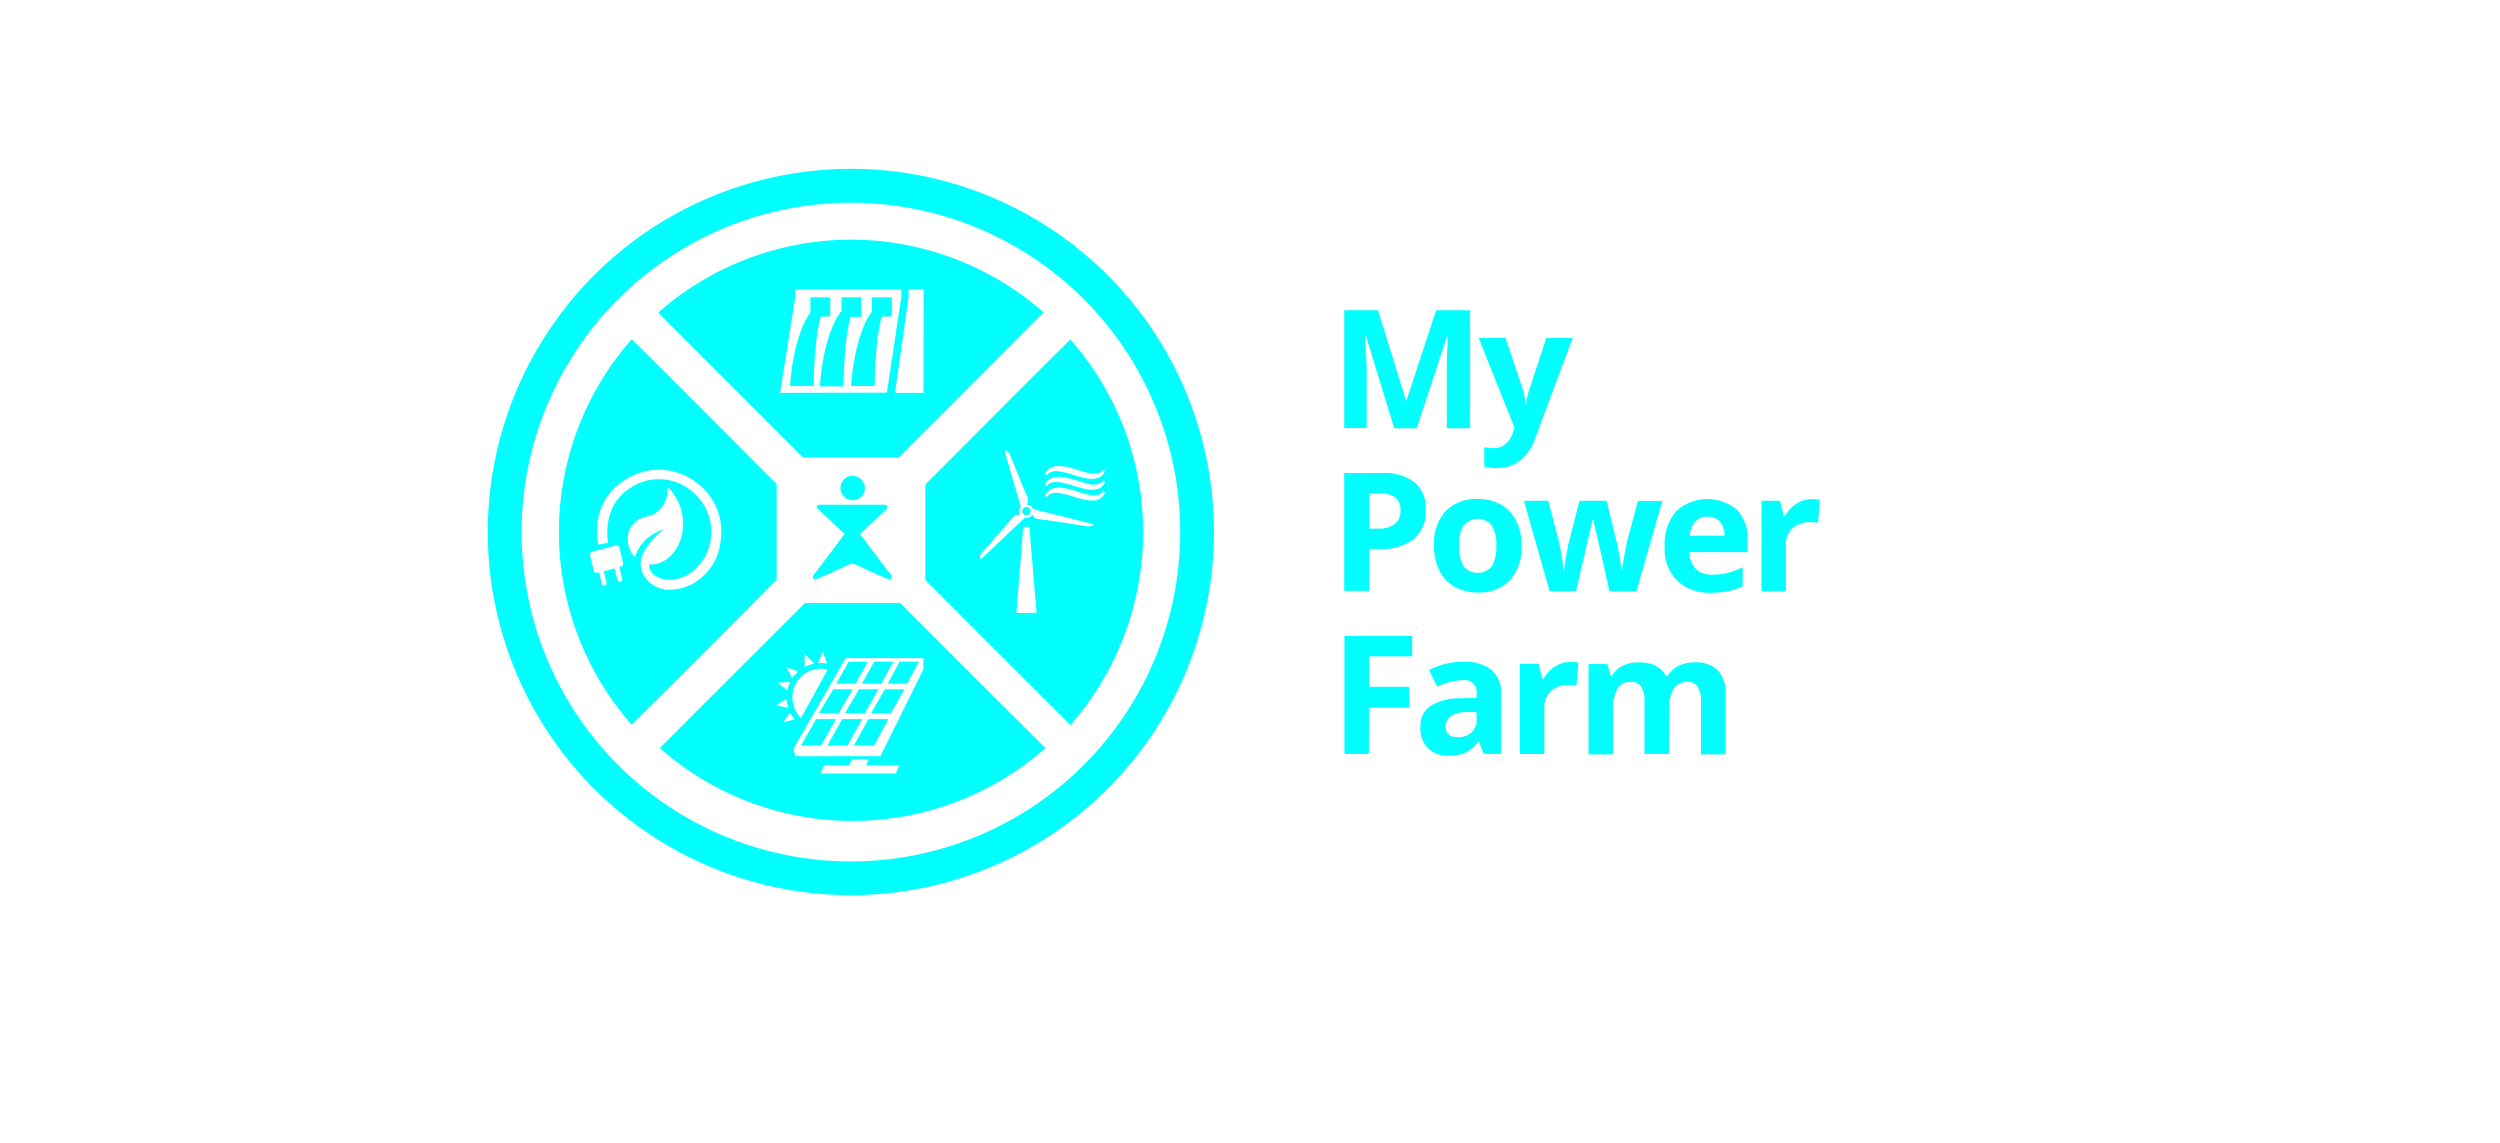 <svg xmlns="http://www.w3.org/2000/svg" width="477" height="218" fill="none" viewBox="0 0 477 218">
    <path fill="#0FF" d="M192.08 164.085a69.282 69.282 0 0 0 32.563-32.267 69.305 69.305 0 0 0-19.006-84.417 69.259 69.259 0 0 0-43.247-15.19c-1.776 0-3.556.07-5.34.21a69.256 69.256 0 0 0-51.201 28.99 69.294 69.294 0 0 0-10.447 57.915 69.29 69.29 0 0 0 37.844 45.06 69.26 69.26 0 0 0 58.834-.301zm-92.096-55.056a62.854 62.854 0 0 1 6.524-36.287 62.834 62.834 0 0 1 25.749-26.38 62.81 62.81 0 0 1 70.152 6.741 62.848 62.848 0 0 1-1.335 97.907 62.826 62.826 0 0 1-34.415 13.203 59.282 59.282 0 0 1-4.304.151 62.817 62.817 0 0 1-41.684-15.828 62.849 62.849 0 0 1-20.687-39.507z"/>
    <path fill="#0FF" d="M195.803 96.729a.792.792 0 1 0 .838.79.81.81 0 0 0-.524-.737.817.817 0 0 0-.314-.053z"/>
    <path fill="#0FF" d="M217.641 94.261a55.533 55.533 0 0 0-13.414-29.488c-9.308 9.158-18.417 18.445-27.666 27.638v18.271c9.214 9.232 18.436 18.452 27.666 27.661a55.781 55.781 0 0 0 13.414-44.082zm-23.711 22.716l1.303-16.466h1.164l1.384 16.42-3.851.046zm13.589-16.548c-2.455-.349-7.213-1.164-9.505-1.396-.396 0-.791-.5-1.047-.862a1.377 1.377 0 0 1-1.164.617 1.047 1.047 0 0 1-.267 0c-1.059 1.013-6.166 5.819-8.028 7.599-.256.245-.395.268-.5.198-.105-.07.07-.779.244-.989 1.548-1.815 4.654-5.283 6.05-6.982.372-.296.84-.445 1.315-.42a1.254 1.254 0 0 1-.175-.616 1.17 1.17 0 0 1 .338-.838c-.396-1.361-2.327-7.948-3.002-10.322-.093-.338 0-.466.07-.512.07-.047.686.454.791.698.907 2.165 2.548 6.424 3.49 8.414a1.71 1.71 0 0 1-.267 1.28 1.37 1.37 0 0 1 1.256.861c1.454.36 8.516 2.083 11.041 2.723.349.093.442.198.43.314-.011.117-.791.28-1.07.233zm1.896-5.074a3.341 3.341 0 0 1-1 .14h-.512a13.498 13.498 0 0 1-2.594-.594l-.373-.116a20.75 20.75 0 0 0-2.722-.698 3.63 3.63 0 0 0-1.385 0 1.884 1.884 0 0 0-1.163.803l-.244-.477c.3-.538.783-.95 1.361-1.164a3.874 3.874 0 0 1 1.268-.198h.233c.971.08 1.928.28 2.85.594l.535.163c.764.256 1.541.473 2.327.651a3.72 3.72 0 0 0 1.373 0 1.59 1.59 0 0 0 1.163-.814l.279.419a2.247 2.247 0 0 1-1.396 1.291zm0-2.06a3.341 3.341 0 0 1-1 .14h-.5a15.34 15.34 0 0 1-2.606-.593l-.373-.117a17.64 17.64 0 0 0-2.722-.698 3.618 3.618 0 0 0-1.385 0c-.474.106-.89.389-1.163.791l-.244-.465c.3-.538.783-.95 1.361-1.164a3.578 3.578 0 0 1 1.268-.198h.233c.971.084 1.928.287 2.85.606l.547.162c.764.254 1.54.468 2.327.64.452.097.92.097 1.372 0a1.557 1.557 0 0 0 1.164-.814l.279.419a2.221 2.221 0 0 1-1.408 1.291zm0-2.07a3.341 3.341 0 0 1-1 .139 3.506 3.506 0 0 1-.5 0 13.121 13.121 0 0 1-2.595-.594l-.395-.116a19.363 19.363 0 0 0-2.711-.698 3.63 3.63 0 0 0-1.385 0 1.884 1.884 0 0 0-1.163.803l-.244-.478c.3-.537.783-.95 1.361-1.163a3.874 3.874 0 0 1 1.268-.198h.233c.971.076 1.929.276 2.85.593l.547.175c.768.233 1.547.477 2.327.64.453.09.919.09 1.372 0a1.584 1.584 0 0 0 1.164-.815l.279.408a2.198 2.198 0 0 1-1.408 1.303zM120.529 64.726a55.669 55.669 0 0 0 0 73.571 7755.562 7755.562 0 0 0 27.654-27.662v-18.27c-9.237-9.194-18.382-18.492-27.654-27.639zm-2.327 43.651c.175.64.326 1.28.477 1.921.093.372 0 .628-.302.686-.303.058-.489-.093-.582-.465-.163-.664-.338-1.327-.489-1.99v-.059l-2.129.524c.186.675.349 1.362.524 2.048.081.361 0 .617-.326.675-.326.058-.477-.116-.559-.454-.174-.686-.349-1.373-.511-2.059l-.326.081a.581.581 0 0 1-.698-.419l-.698-2.921a.593.593 0 0 1 .43-.698l4.479-1.164a.58.58 0 0 1 .698.431l.698 2.909a.595.595 0 0 1-.43.698h-.268l.012.256zm19.301-5.318a10.558 10.558 0 0 1-1.535 4.677 10.554 10.554 0 0 1-3.491 3.469 9.531 9.531 0 0 1-4.654 1.315 5.557 5.557 0 0 1-4.967-2.735 3.92 3.92 0 0 1-.489-3.095c.163-1.024 1.012-2.898 4.34-5.819a14.64 14.64 0 0 0-3.491 2.037 9.537 9.537 0 0 0-2.082 3.363 4.941 4.941 0 0 1-1.164-4.829c1.071-2.863 3.374-2.665 4.654-3.282a5.16 5.16 0 0 0 2.734-4.655s-.209-.943.582 0a9.843 9.843 0 0 1 1.757 9.903c-1.42 3.375-4.038 4.469-5.818 4.271-.128 2.223 2.653 3.049 4.189 2.956a7.797 7.797 0 0 0 3.49-1.164 9.712 9.712 0 0 0 4.095-6.866 9.967 9.967 0 0 0-3.688-8.914 9.77 9.77 0 0 0-12.134-.29c-5.143 3.56-3.816 10.17-3.816 10.17l-1.827.361c-.058-.279-1.722-7.087 3.863-11.51a12.27 12.27 0 0 1 7.457-2.815 11.957 11.957 0 0 1 7.609 2.653 11.635 11.635 0 0 1 4.409 10.799h-.023zM165.019 93.098a2.325 2.325 0 0 1-4.602.489 2.332 2.332 0 0 1 .94-2.397 2.327 2.327 0 0 1 1.277-.42 2.386 2.386 0 0 1 2.385 2.328zM169.858 109.506c-2.036-2.595-5.433-7.203-5.759-7.622 1.164-1.094 3.747-3.491 4.782-4.492 1.036-1 0-1.094-.372-1.094h-11.774c-.396 0-1.571 0-.372 1.094 1.198 1.094 3.618 3.398 4.781 4.492-.325.419-3.723 5.027-5.759 7.622-.57.722-.244 1.234.547.92 3.153-1.246 5.817-2.689 6.69-2.956.861.267 3.548 1.71 6.701 2.956.791.314 1.117-.198.535-.92zM158.411 60.386V56.73h-3.793v2.886c-3.385 4.655-3.874 14.035-3.874 14.035h4.514s0-8.635 1.361-13.267h1.792zM166.368 59.466c-3.491 4.655-3.979 14.186-3.979 14.186h4.502s0-8.635 1.373-13.267h1.896v-3.654h-3.792v2.735zM164.287 56.731h-3.735v2.619c-3.607 4.562-4.118 14.36-4.118 14.36h4.514s0-8.635 1.361-13.266h2.036l-.058-3.713z"/>
    <path fill="#0FF" d="M162.378 45.723a52.69 52.69 0 0 0-6.05.349 55.684 55.684 0 0 0-29.958 12.894c-.268.267-.977.628-.477 1L153.21 87.28h18.312a4873.105 4873.105 0 0 0 27.596-27.685 55.73 55.73 0 0 0-36.74-13.871zm-13.531 29.232l2.874-18.224v-1.49h20.243v1.514l-2.746 18.165-20.371.035zm27.352 0h-5.433l2.583-18.224V55.22h-.093 2.966l-.023 19.736zM266.015 81.716l-5.41-17.711h-.14c.194 3.6.291 5.997.291 7.192V81.67h-4.27V59.199h6.446l5.328 17.223h.093l5.654-17.223h6.492v22.517h-4.444v-10.66-1.733c0-.652.081-2.409.209-5.248h-.139l-5.817 17.641h-4.293zM282.129 64.493h5.142l3.246 9.694c.303.972.494 1.976.57 2.991h.093c.107-1.019.33-2.022.663-2.99l3.188-9.695h5.038l-7.283 19.435a8.45 8.45 0 0 1-2.862 4.026 7.177 7.177 0 0 1-4.34 1.35 10.94 10.94 0 0 1-2.385-.268v-3.724c.608.134 1.228.2 1.85.198a3.293 3.293 0 0 0 2.176-.768 4.828 4.828 0 0 0 1.466-2.327l.267-.838-6.829-17.084zM272.029 97.287a6.89 6.89 0 0 1-2.268 5.563 9.726 9.726 0 0 1-6.457 1.885h-2.048v8.006h-4.781V90.258h7.201a9.561 9.561 0 0 1 6.236 1.77 6.42 6.42 0 0 1 2.117 5.26zm-10.773 3.573h1.571a5.22 5.22 0 0 0 3.292-.873 3.035 3.035 0 0 0 1.094-2.537 3.113 3.113 0 0 0-.919-2.479 4.258 4.258 0 0 0-2.874-.803h-2.164v6.692zM290.307 104.141a9.308 9.308 0 0 1-2.223 6.575 8.037 8.037 0 0 1-6.177 2.328 8.685 8.685 0 0 1-4.375-1.082 7.322 7.322 0 0 1-2.908-3.119 10.553 10.553 0 0 1-1.012-4.748 9.207 9.207 0 0 1 2.198-6.564 8.074 8.074 0 0 1 6.19-2.327 8.792 8.792 0 0 1 4.374 1.07 7.268 7.268 0 0 1 2.909 3.096 10.48 10.48 0 0 1 1.024 4.771zm-11.914 0a7.248 7.248 0 0 0 .838 3.864 3.485 3.485 0 0 0 4.232.963 3.489 3.489 0 0 0 1.213-.963 7.383 7.383 0 0 0 .826-3.875 7.073 7.073 0 0 0-.838-3.841 3.493 3.493 0 0 0-4.222-.957c-.47.225-.884.552-1.211.957a7.093 7.093 0 0 0-.838 3.852zM307.071 112.776l-1.326-6.016-1.78-7.61h-.105l-3.153 13.626h-5.049l-4.898-17.223h4.653l1.99 7.634c.314 1.362.64 3.247.965 5.644h.094c.103-1.243.281-2.479.535-3.7l.244-1.315 2.129-8.263h5.177l2.013 8.263c0 .221.105.558.198 1 .093.443.174.908.256 1.409.081.5.151.989.221 1.466.058.385.097.774.116 1.164h.116c.094-.73.256-1.742.489-3.038.233-1.291.407-2.153.512-2.606l2.059-7.635h4.654l-4.956 17.224-5.154-.024zM326.454 113.091a8.913 8.913 0 0 1-6.504-2.328 8.715 8.715 0 0 1-2.327-6.505 9.55 9.55 0 0 1 2.164-6.691 8.795 8.795 0 0 1 11.634-.291 7.894 7.894 0 0 1 2.025 5.748v2.328h-11.099a4.493 4.493 0 0 0 1.163 3.13 4.157 4.157 0 0 0 3.107 1.164c.989.005 1.977-.1 2.943-.314a14.788 14.788 0 0 0 2.943-1.106v3.631c-.832.42-1.716.729-2.629.919a16.916 16.916 0 0 1-3.42.315zm-.698-14.512a2.963 2.963 0 0 0-2.327.943 4.385 4.385 0 0 0-.977 2.688h6.596a3.984 3.984 0 0 0-.907-2.688 3.115 3.115 0 0 0-2.385-.943zM345.639 95.239a7.638 7.638 0 0 1 1.594.14l-.36 4.398a5.297 5.297 0 0 0-1.385-.15 4.978 4.978 0 0 0-3.49 1.163 4.186 4.186 0 0 0-1.256 3.235v8.763h-4.654V95.553h3.56l.698 2.898h.221a6.394 6.394 0 0 1 2.164-2.328 5.301 5.301 0 0 1 2.908-.884zM261.175 143.848h-4.654v-22.53h12.914v3.91h-8.213v5.819h7.643v3.945h-7.643l-.047 8.856zM283.094 143.848l-.907-2.328h-.128a6.888 6.888 0 0 1-2.444 2.072 7.66 7.66 0 0 1-3.269.582 5.242 5.242 0 0 1-3.897-1.42 5.402 5.402 0 0 1-1.431-4.038 4.54 4.54 0 0 1 1.919-4.038 11.043 11.043 0 0 1 5.817-1.443l2.99-.094v-.756a2.326 2.326 0 0 0-2.675-2.618 12.173 12.173 0 0 0-4.863 1.256l-1.548-3.176a13.955 13.955 0 0 1 6.562-1.583 8.144 8.144 0 0 1 5.317 1.513 5.564 5.564 0 0 1 1.849 4.585v11.486h-3.292zm-1.384-7.983h-1.815a5.815 5.815 0 0 0-3.049.744 2.336 2.336 0 0 0-1 2.06c0 1.327.776 1.99 2.327 1.99a3.601 3.601 0 0 0 2.617-.943 3.282 3.282 0 0 0 .978-2.49l-.058-1.361zM299.556 126.299a7.607 7.607 0 0 1 1.593.139l-.36 4.399a5.297 5.297 0 0 0-1.385-.151 4.975 4.975 0 0 0-3.49 1.164 4.196 4.196 0 0 0-1.256 3.235v8.774h-4.654v-17.223h3.56l.698 2.886h.221a6.604 6.604 0 0 1 2.164-2.327 5.335 5.335 0 0 1 2.909-.896zM318.426 143.848h-4.654v-10.02a5.118 5.118 0 0 0-.617-2.793 2.185 2.185 0 0 0-1.966-.931 2.846 2.846 0 0 0-2.617 1.327 8.64 8.64 0 0 0-.815 4.352v8.146h-4.653v-17.223h3.583l.628 2.199h.268a4.842 4.842 0 0 1 2.001-1.862 6.55 6.55 0 0 1 3.001-.663c2.583 0 4.328.842 5.236 2.525h.419a4.649 4.649 0 0 1 2.036-1.862 6.858 6.858 0 0 1 3.048-.663 6.026 6.026 0 0 1 4.432 1.501 6.598 6.598 0 0 1 1.501 4.818v11.23h-4.712v-10.101a5.013 5.013 0 0 0-.628-2.793 2.185 2.185 0 0 0-1.966-.931 2.887 2.887 0 0 0-2.571 1.234 6.847 6.847 0 0 0-.861 3.91l-.093 8.6zM165.589 126.24l-3.642.012-2.408 4.189 3.711-.011 2.339-4.19zM162.691 131.524h-3.711l-2.734 4.562h3.77l2.675-4.562zM160.702 137.214l-2.827 5.028h3.839l2.781-5.028h-3.793zM161.215 136.086h3.781l2.629-4.562h-3.723l-2.687 4.562zM168.172 130.43l2.292-4.201-3.665.012-2.338 4.189h3.711zM155.723 137.214l-2.897 5.028h3.839l2.839-5.028h-3.781zM162.924 142.242h3.851l2.71-5.028h-3.792l-2.769 5.028zM169.381 130.43h3.711l2.234-4.201h-3.665l-2.28 4.201zM166.205 136.086h3.781l2.571-4.562h-3.734l-2.618 4.562z"/>
    <path fill="#0FF" d="M171.778 115.069H153.57a31401.582 31401.582 0 0 0-27.689 27.662 55.661 55.661 0 0 0 73.597 0 9382.125 9382.125 0 0 1-27.7-27.662zm-14.753 9.31l.768 2.222a6.71 6.71 0 0 0-1.733-.081l.965-2.141zm-3.49.349l1.769 1.908a6.886 6.886 0 0 0-1.78.629l.011-2.537zm0 3.828a5.272 5.272 0 0 1 2.001-.849c.226-.049.456-.08.687-.093a5.275 5.275 0 0 1 1.698.139l-5.084 9.252a5.55 5.55 0 0 1-1.163-1.699l-.175-.442a5.386 5.386 0 0 1-.291-2.188.655.655 0 0 1 0-.14c.06-.686.254-1.354.57-1.966a.932.932 0 0 1 .082-.14 5.26 5.26 0 0 1 .256-.431 5.452 5.452 0 0 1 1.454-1.466l-.035.023zm-1.221-.442a6.778 6.778 0 0 0-1.164 1.304l-1.07-2.095 2.234.791zm-1.536 1.978a6.725 6.725 0 0 0-.57 1.641l-1.827-1.466 2.397-.175zm-.698 3.259c.028.578.134 1.149.314 1.699l-2.327-.466 2.013-1.233zm.663 2.595c.242.483.538.936.884 1.35l-2.14.477 1.256-1.827zm20.174 11.637h-14.38l.733-1.571h4.735l.547-1.164h3.234l-.558 1.164h6.363l-.674 1.571zm-2.897-3.375a.196.196 0 0 1-.07.07h-16.055a.183.183 0 0 1-.128-.037.188.188 0 0 1-.07-.114l-.268-1.234a.16.16 0 0 1 0-.069l9.843-17.142a.181.181 0 0 1 .072-.078.184.184 0 0 1 .102-.027h14.729a.165.165 0 0 1 0 .07v1.571c.022.17.022.342 0 .512l-8.155 16.478z"/>
</svg>
